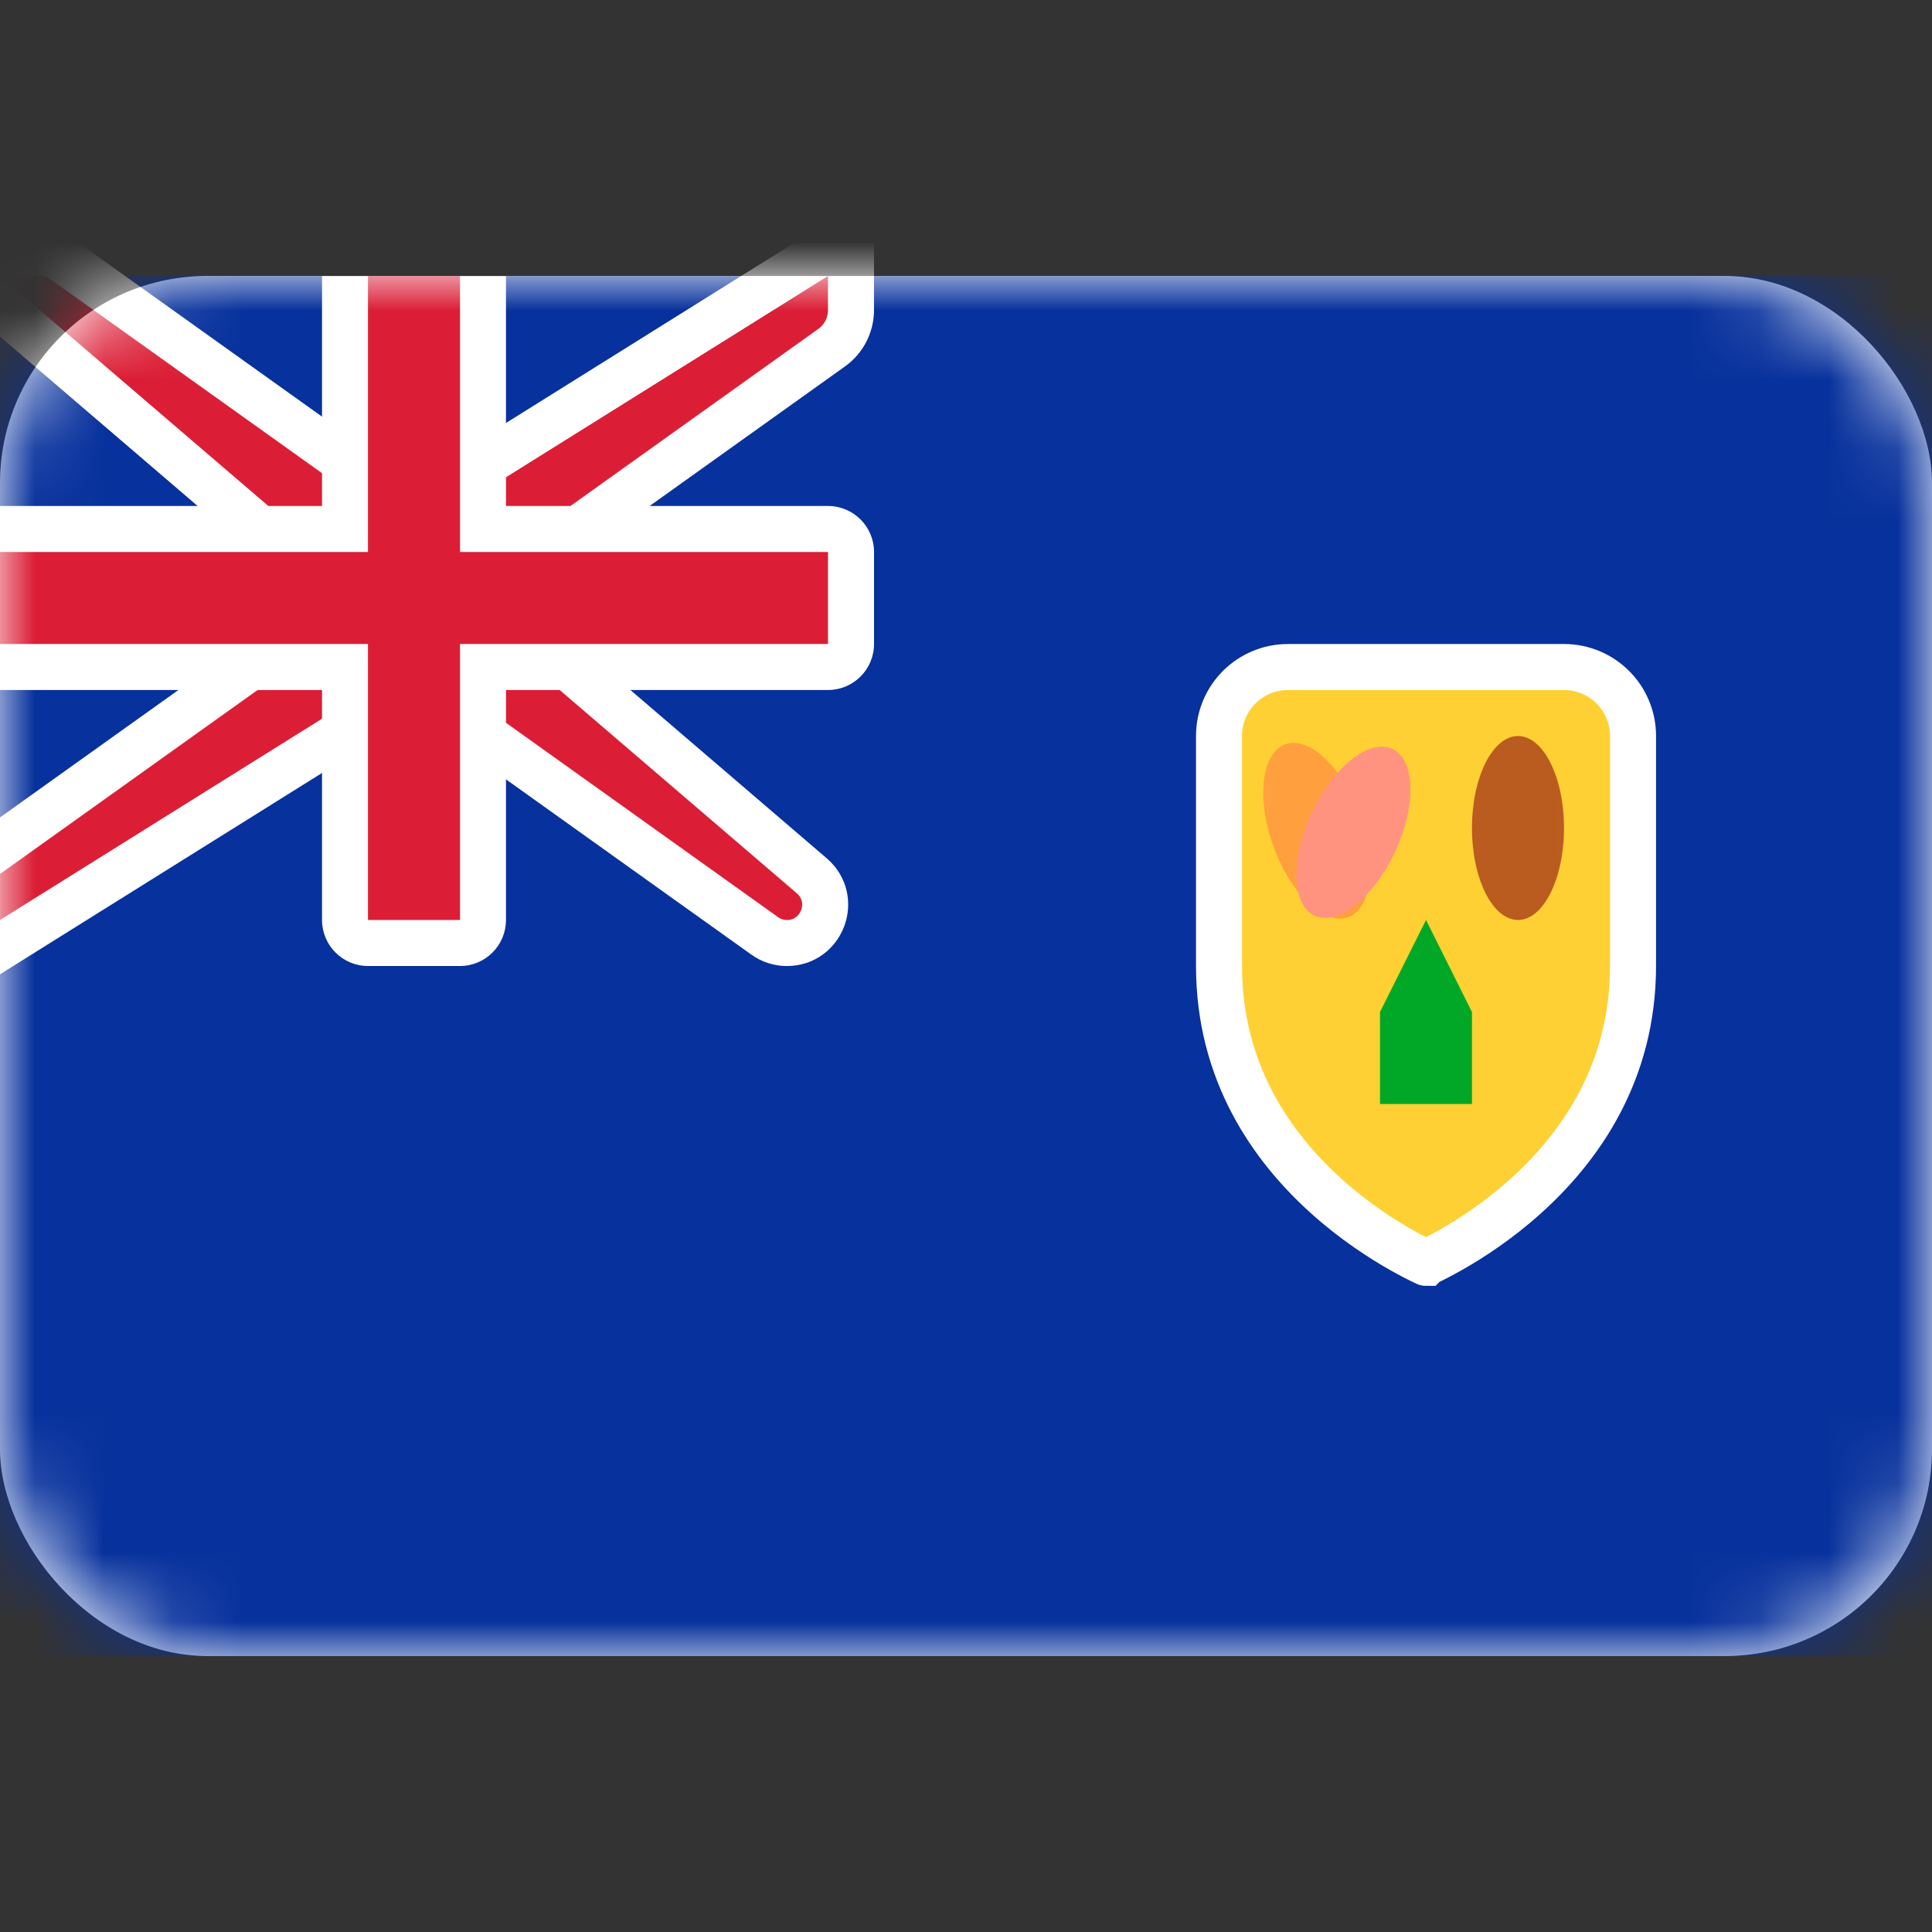 <svg width="28" height="28" viewBox="0 0 28 28" fill="none" xmlns="http://www.w3.org/2000/svg">
<rect x="0" y="0" width="28" height="28" fill="#333333" stroke="none"/>
<rect y="4" width="28" height="20" rx="3" fill="white"/>
<mask id="mask0_17_4381" style="mask-type:alpha" maskUnits="userSpaceOnUse" x="0" y="4" width="28" height="20">
<rect y="4" width="28" height="20" rx="3" fill="white"/>
</mask>
<g mask="url(#mask0_17_4381)">
<rect y="4" width="28" height="20" fill="#07319C"/>
<path d="M17.667 14V13.949V13.897V13.845V13.793V13.74V13.688V13.635V13.582V13.528V13.475V13.421V13.367V13.313V13.286V13.28V13.273V13.259V13.205V13.151V13.097V13.042V12.987V12.933V12.878V12.824V12.769V12.742V12.735V12.728V12.721V12.714V12.707V12.7V12.694V12.687V12.68V12.673V12.666V12.659V12.653V12.646V12.639V12.632V12.625V12.618V12.612V12.605V12.598V12.591V12.584V12.578V12.571V12.564V12.557V12.55V12.543V12.537V12.53V12.523V12.516V12.509V12.502V12.496V12.489V12.482V12.475V12.468V12.462V12.455V12.448V12.441V12.434V12.428V12.421V12.414V12.407V12.4V12.393V12.387V12.38V12.373V12.366V12.36V12.353V12.346V12.339V12.332V12.325V12.319V12.312V12.305V12.298V12.292V12.285V12.278V12.271V12.264V12.258V12.251V12.244V12.237V12.231V12.224V12.217V12.21V12.204V12.197V12.19V12.183V12.177V12.17V12.163V12.156V12.15V12.143V12.136V12.129V12.123V12.116V12.109V12.102V12.096V12.089V12.082V12.075V12.069V12.062V12.055V12.049V12.042V12.035V12.029V12.022V12.015V12.008V12.002V11.995V11.988V11.982V11.975V11.968V11.962V11.955V11.948V11.942V11.935V11.928V11.922V11.915V11.908V11.902V11.895V11.889V11.875V11.849V11.796V11.743V11.691V11.639V11.587V11.535V11.484V11.433V11.382V11.331V11.281V11.232V11.182V11.133V11.085V11.036V10.941V10.847V10.756V10.666C17.667 10.114 18.114 9.667 18.667 9.667H22.667C23.219 9.667 23.667 10.114 23.667 10.666V10.671V10.677V10.682V10.688V10.694V10.699V10.705V10.71V10.716V10.722V10.727V10.733V10.739V10.744V10.75V10.756V10.761V10.767V10.773V10.778V10.784V10.79V10.796V10.801V10.807V10.813V10.819V10.824V10.83V10.836V10.842V10.847V10.853V10.859V10.865V10.871V10.876V10.882V10.888V10.894V10.9V10.906V10.912V10.917V10.923V10.929V10.935V10.941V10.947V10.953V10.959V10.965V10.97V10.976V10.982V10.988V10.994V11V11.006V11.012V11.018V11.024V11.03V11.036V11.042V11.048V11.054V11.06V11.066V11.072V11.078V11.085V11.091V11.097V11.103V11.109V11.115V11.121V11.127V11.133V11.139V11.145V11.152V11.158V11.164V11.17V11.176V11.182V11.188V11.194V11.201V11.207V11.213V11.219V11.225V11.232V11.238V11.244V11.25V11.256V11.263V11.269V11.275V11.281V11.288V11.294V11.3V11.306V11.313V11.319V11.325V11.331V11.338V11.344V11.35V11.357V11.363V11.369V11.376V11.382V11.388V11.395V11.401V11.407V11.414V11.42V11.426V11.433V11.439V11.445V11.452V11.458V11.464V11.471V11.477V11.484V11.49V11.496V11.503V11.509V11.516V11.522V11.529V11.535V11.541V11.548V11.554V11.561V11.567V11.574V11.58V11.587V11.593V11.6V11.606V11.613V11.619V11.626V11.632V11.639V11.645V11.652V11.658V11.665V11.671V11.678V11.684V11.691V11.697V11.704V11.71V11.717V11.723V11.73V11.737V11.743V11.75V11.756V11.763V11.77V11.776V11.783V11.789V11.796V11.802V11.809V11.816V11.822V11.829V11.835V11.842V11.849V11.855V11.862V11.869V11.875V11.882V11.889V11.895V11.902V11.908V11.915V11.922V11.928V11.935V11.942V11.948V11.955V11.962V11.968V11.975V11.982V11.988V11.995V12.002V12.008V12.015V12.022V12.029V12.035V12.042V12.049V12.055V12.062V12.069V12.075V12.082V12.089V12.096V12.102V12.109V12.116V12.123V12.129V12.136V12.143V12.15V12.156V12.163V12.17V12.177V12.183V12.19V12.197V12.204V12.21V12.217V12.224V12.231V12.237V12.244V12.251V12.258V12.264V12.271V12.278V12.285V12.292V12.298V12.305V12.312V12.319V12.325V12.332V12.339V12.346V12.353V12.36V12.366V12.373V12.38V12.387V12.393V12.4V12.407V12.414V12.421V12.428V12.434V12.441V12.448V12.455V12.462V12.468V12.475V12.482V12.489V12.496V12.502V12.509V12.516V12.523V12.53V12.537V12.543V12.55V12.557V12.564V12.571V12.578V12.584V12.591V12.598V12.605V12.612V12.618V12.625V12.632V12.639V12.646V12.653V12.659V12.666V12.673V12.68V12.687V12.694V12.7V12.707V12.714V12.721V12.728V12.735V12.742V12.748V12.755V12.762V12.769V12.776V12.783V12.789V12.796V12.803V12.81V12.817V12.824V12.83V12.837V12.844V12.851V12.858V12.865V12.871V12.878V12.885V12.892V12.899V12.905V12.912V12.919V12.926V12.933V12.94V12.947V12.953V12.96V12.967V12.974V12.981V12.987V12.994V13.001V13.008V13.015V13.021V13.028V13.035V13.042V13.049V13.056V13.062V13.069V13.076V13.083V13.09V13.097V13.103V13.11V13.117V13.124V13.13V13.137V13.144V13.151V13.158V13.164V13.171V13.178V13.185V13.192V13.198V13.205V13.212V13.219V13.226V13.232V13.239V13.246V13.253V13.259V13.266V13.273V13.28V13.286V13.293V13.3V13.307V13.313V13.32V13.327V13.334V13.34V13.347V13.354V13.361V13.367V13.374V13.381V13.387V13.394V13.401V13.408V13.414V13.421V13.428V13.435V13.441V13.448V13.455V13.461V13.468V13.475V13.482V13.488V13.495V13.502V13.508V13.515V13.522V13.528V13.535V13.542V13.548V13.555V13.562V13.568V13.575V13.582V13.588V13.595V13.601V13.608V13.615V13.621V13.628V13.635V13.641V13.648V13.655V13.661V13.668V13.674V13.681V13.688V13.694V13.701V13.707V13.714V13.72V13.727V13.734V13.74V13.747V13.753V13.76V13.767V13.773V13.78V13.786V13.793V13.799V13.806V13.812V13.819V13.825V13.832V13.838V13.845V13.851V13.858V13.864V13.871V13.877V13.884V13.89V13.897V13.903V13.91V13.916V13.923V13.929V13.936V13.942V13.949V13.955V13.961V13.968V13.974V13.981V13.987V13.994V14C23.667 15.543 22.899 16.626 22.11 17.336C21.716 17.691 21.32 17.948 21.023 18.116C20.875 18.2 20.752 18.262 20.668 18.301C20.667 18.302 20.667 18.302 20.667 18.302C20.666 18.302 20.666 18.302 20.666 18.301C20.581 18.262 20.458 18.2 20.31 18.116C20.013 17.948 19.617 17.691 19.223 17.336C18.434 16.626 17.667 15.543 17.667 14Z" fill="#FFD033" stroke="white" stroke-width="0.667"/>
<mask id="mask1_17_4381" style="mask-type:alpha" maskUnits="userSpaceOnUse" x="17" y="9" width="7" height="10">
<path d="M17.667 14V13.949V13.897V13.845V13.793V13.74V13.688V13.635V13.582V13.528V13.475V13.421V13.367V13.313V13.286V13.28V13.273V13.259V13.205V13.151V13.097V13.042V12.987V12.933V12.878V12.824V12.769V12.742V12.735V12.728V12.721V12.714V12.707V12.7V12.694V12.687V12.68V12.673V12.666V12.659V12.653V12.646V12.639V12.632V12.625V12.618V12.612V12.605V12.598V12.591V12.584V12.578V12.571V12.564V12.557V12.55V12.543V12.537V12.53V12.523V12.516V12.509V12.502V12.496V12.489V12.482V12.475V12.468V12.462V12.455V12.448V12.441V12.434V12.428V12.421V12.414V12.407V12.4V12.393V12.387V12.38V12.373V12.366V12.36V12.353V12.346V12.339V12.332V12.325V12.319V12.312V12.305V12.298V12.292V12.285V12.278V12.271V12.264V12.258V12.251V12.244V12.237V12.231V12.224V12.217V12.21V12.204V12.197V12.19V12.183V12.177V12.17V12.163V12.156V12.15V12.143V12.136V12.129V12.123V12.116V12.109V12.102V12.096V12.089V12.082V12.075V12.069V12.062V12.055V12.049V12.042V12.035V12.029V12.022V12.015V12.008V12.002V11.995V11.988V11.982V11.975V11.968V11.962V11.955V11.948V11.942V11.935V11.928V11.922V11.915V11.908V11.902V11.895V11.889V11.875V11.849V11.796V11.743V11.691V11.639V11.587V11.535V11.484V11.433V11.382V11.331V11.281V11.232V11.182V11.133V11.085V11.036V10.941V10.847V10.756V10.666C17.667 10.114 18.114 9.667 18.667 9.667H22.667C23.219 9.667 23.667 10.114 23.667 10.666V10.671V10.677V10.682V10.688V10.694V10.699V10.705V10.71V10.716V10.722V10.727V10.733V10.739V10.744V10.75V10.756V10.761V10.767V10.773V10.778V10.784V10.79V10.796V10.801V10.807V10.813V10.819V10.824V10.83V10.836V10.842V10.847V10.853V10.859V10.865V10.871V10.876V10.882V10.888V10.894V10.9V10.906V10.912V10.917V10.923V10.929V10.935V10.941V10.947V10.953V10.959V10.965V10.97V10.976V10.982V10.988V10.994V11V11.006V11.012V11.018V11.024V11.03V11.036V11.042V11.048V11.054V11.06V11.066V11.072V11.078V11.085V11.091V11.097V11.103V11.109V11.115V11.121V11.127V11.133V11.139V11.145V11.152V11.158V11.164V11.17V11.176V11.182V11.188V11.194V11.201V11.207V11.213V11.219V11.225V11.232V11.238V11.244V11.25V11.256V11.263V11.269V11.275V11.281V11.288V11.294V11.3V11.306V11.313V11.319V11.325V11.331V11.338V11.344V11.35V11.357V11.363V11.369V11.376V11.382V11.388V11.395V11.401V11.407V11.414V11.42V11.426V11.433V11.439V11.445V11.452V11.458V11.464V11.471V11.477V11.484V11.49V11.496V11.503V11.509V11.516V11.522V11.529V11.535V11.541V11.548V11.554V11.561V11.567V11.574V11.58V11.587V11.593V11.6V11.606V11.613V11.619V11.626V11.632V11.639V11.645V11.652V11.658V11.665V11.671V11.678V11.684V11.691V11.697V11.704V11.71V11.717V11.723V11.73V11.737V11.743V11.75V11.756V11.763V11.77V11.776V11.783V11.789V11.796V11.802V11.809V11.816V11.822V11.829V11.835V11.842V11.849V11.855V11.862V11.869V11.875V11.882V11.889V11.895V11.902V11.908V11.915V11.922V11.928V11.935V11.942V11.948V11.955V11.962V11.968V11.975V11.982V11.988V11.995V12.002V12.008V12.015V12.022V12.029V12.035V12.042V12.049V12.055V12.062V12.069V12.075V12.082V12.089V12.096V12.102V12.109V12.116V12.123V12.129V12.136V12.143V12.15V12.156V12.163V12.17V12.177V12.183V12.19V12.197V12.204V12.21V12.217V12.224V12.231V12.237V12.244V12.251V12.258V12.264V12.271V12.278V12.285V12.292V12.298V12.305V12.312V12.319V12.325V12.332V12.339V12.346V12.353V12.36V12.366V12.373V12.38V12.387V12.393V12.4V12.407V12.414V12.421V12.428V12.434V12.441V12.448V12.455V12.462V12.468V12.475V12.482V12.489V12.496V12.502V12.509V12.516V12.523V12.53V12.537V12.543V12.55V12.557V12.564V12.571V12.578V12.584V12.591V12.598V12.605V12.612V12.618V12.625V12.632V12.639V12.646V12.653V12.659V12.666V12.673V12.68V12.687V12.694V12.7V12.707V12.714V12.721V12.728V12.735V12.742V12.748V12.755V12.762V12.769V12.776V12.783V12.789V12.796V12.803V12.81V12.817V12.824V12.83V12.837V12.844V12.851V12.858V12.865V12.871V12.878V12.885V12.892V12.899V12.905V12.912V12.919V12.926V12.933V12.94V12.947V12.953V12.96V12.967V12.974V12.981V12.987V12.994V13.001V13.008V13.015V13.021V13.028V13.035V13.042V13.049V13.056V13.062V13.069V13.076V13.083V13.09V13.097V13.103V13.11V13.117V13.124V13.13V13.137V13.144V13.151V13.158V13.164V13.171V13.178V13.185V13.192V13.198V13.205V13.212V13.219V13.226V13.232V13.239V13.246V13.253V13.259V13.266V13.273V13.28V13.286V13.293V13.3V13.307V13.313V13.32V13.327V13.334V13.34V13.347V13.354V13.361V13.367V13.374V13.381V13.387V13.394V13.401V13.408V13.414V13.421V13.428V13.435V13.441V13.448V13.455V13.461V13.468V13.475V13.482V13.488V13.495V13.502V13.508V13.515V13.522V13.528V13.535V13.542V13.548V13.555V13.562V13.568V13.575V13.582V13.588V13.595V13.601V13.608V13.615V13.621V13.628V13.635V13.641V13.648V13.655V13.661V13.668V13.674V13.681V13.688V13.694V13.701V13.707V13.714V13.72V13.727V13.734V13.74V13.747V13.753V13.76V13.767V13.773V13.78V13.786V13.793V13.799V13.806V13.812V13.819V13.825V13.832V13.838V13.845V13.851V13.858V13.864V13.871V13.877V13.884V13.89V13.897V13.903V13.91V13.916V13.923V13.929V13.936V13.942V13.949V13.955V13.961V13.968V13.974V13.981V13.987V13.994V14C23.667 15.543 22.899 16.626 22.11 17.336C21.716 17.691 21.32 17.948 21.023 18.116C20.875 18.2 20.752 18.262 20.668 18.301C20.667 18.302 20.667 18.302 20.667 18.302C20.666 18.302 20.666 18.302 20.666 18.301C20.581 18.262 20.458 18.2 20.31 18.116C20.013 17.948 19.617 17.691 19.223 17.336C18.434 16.626 17.667 15.543 17.667 14Z" fill="white" stroke="white" stroke-width="0.667"/>
</mask>
<g mask="url(#mask1_17_4381)">
<path fill-rule="evenodd" clip-rule="evenodd" d="M22 13.333C22.368 13.333 22.667 12.736 22.667 12C22.667 11.264 22.368 10.667 22 10.667C21.632 10.667 21.333 11.264 21.333 12C21.333 12.736 21.632 13.333 22 13.333Z" fill="#BA5B1F"/>
<path fill-rule="evenodd" clip-rule="evenodd" d="M19.538 13.293C19.884 13.167 19.961 12.504 19.709 11.812C19.457 11.12 18.972 10.661 18.627 10.787C18.28 10.913 18.204 11.576 18.456 12.268C18.708 12.96 19.192 13.419 19.538 13.293Z" fill="#FF9F3E"/>
<path fill-rule="evenodd" clip-rule="evenodd" d="M19.052 13.271C19.385 13.427 19.908 13.012 20.219 12.344C20.53 11.677 20.512 11.01 20.179 10.854C19.845 10.698 19.322 11.113 19.011 11.781C18.7 12.448 18.718 13.115 19.052 13.271Z" fill="#FF937F"/>
<path fill-rule="evenodd" clip-rule="evenodd" d="M20 14.667L20.667 13.333L21.333 14.667V16H20V14.667Z" fill="#01A827"/>
</g>
<path d="M0 3.667H-0.901L-0.217 4.253L4.333 8.153V9.162L-0.194 12.395L-0.333 12.495V12.667V13.333V13.935L0.177 13.616L5.429 10.333H6.56L11.082 13.563C11.176 13.631 11.289 13.667 11.404 13.667C11.918 13.667 12.155 13.027 11.764 12.692L7.667 9.18V8.172L12.054 5.038C12.229 4.912 12.333 4.71 12.333 4.495V4V3.399L11.823 3.717L6.571 7H5.44L0.86 3.729L0.773 3.667H0.667H0Z" fill="#DB1E36" stroke="white" stroke-width="0.667"/>
<path fill-rule="evenodd" clip-rule="evenodd" d="M0 7.333V10H4.667V13.333C4.667 13.701 4.965 14 5.333 14H6.667C7.035 14 7.333 13.701 7.333 13.333V10H12C12.368 10 12.667 9.702 12.667 9.333V8C12.667 7.632 12.368 7.333 12 7.333H7.333V4H4.667V7.333H0Z" fill="white"/>
<path fill-rule="evenodd" clip-rule="evenodd" d="M0 8H5.333V7.333V4H6.667V7.333V8H12V9.333H6.667V10V13.333H5.333V10V9.333H0V8Z" fill="#DB1E36"/>
</g>
</svg>
